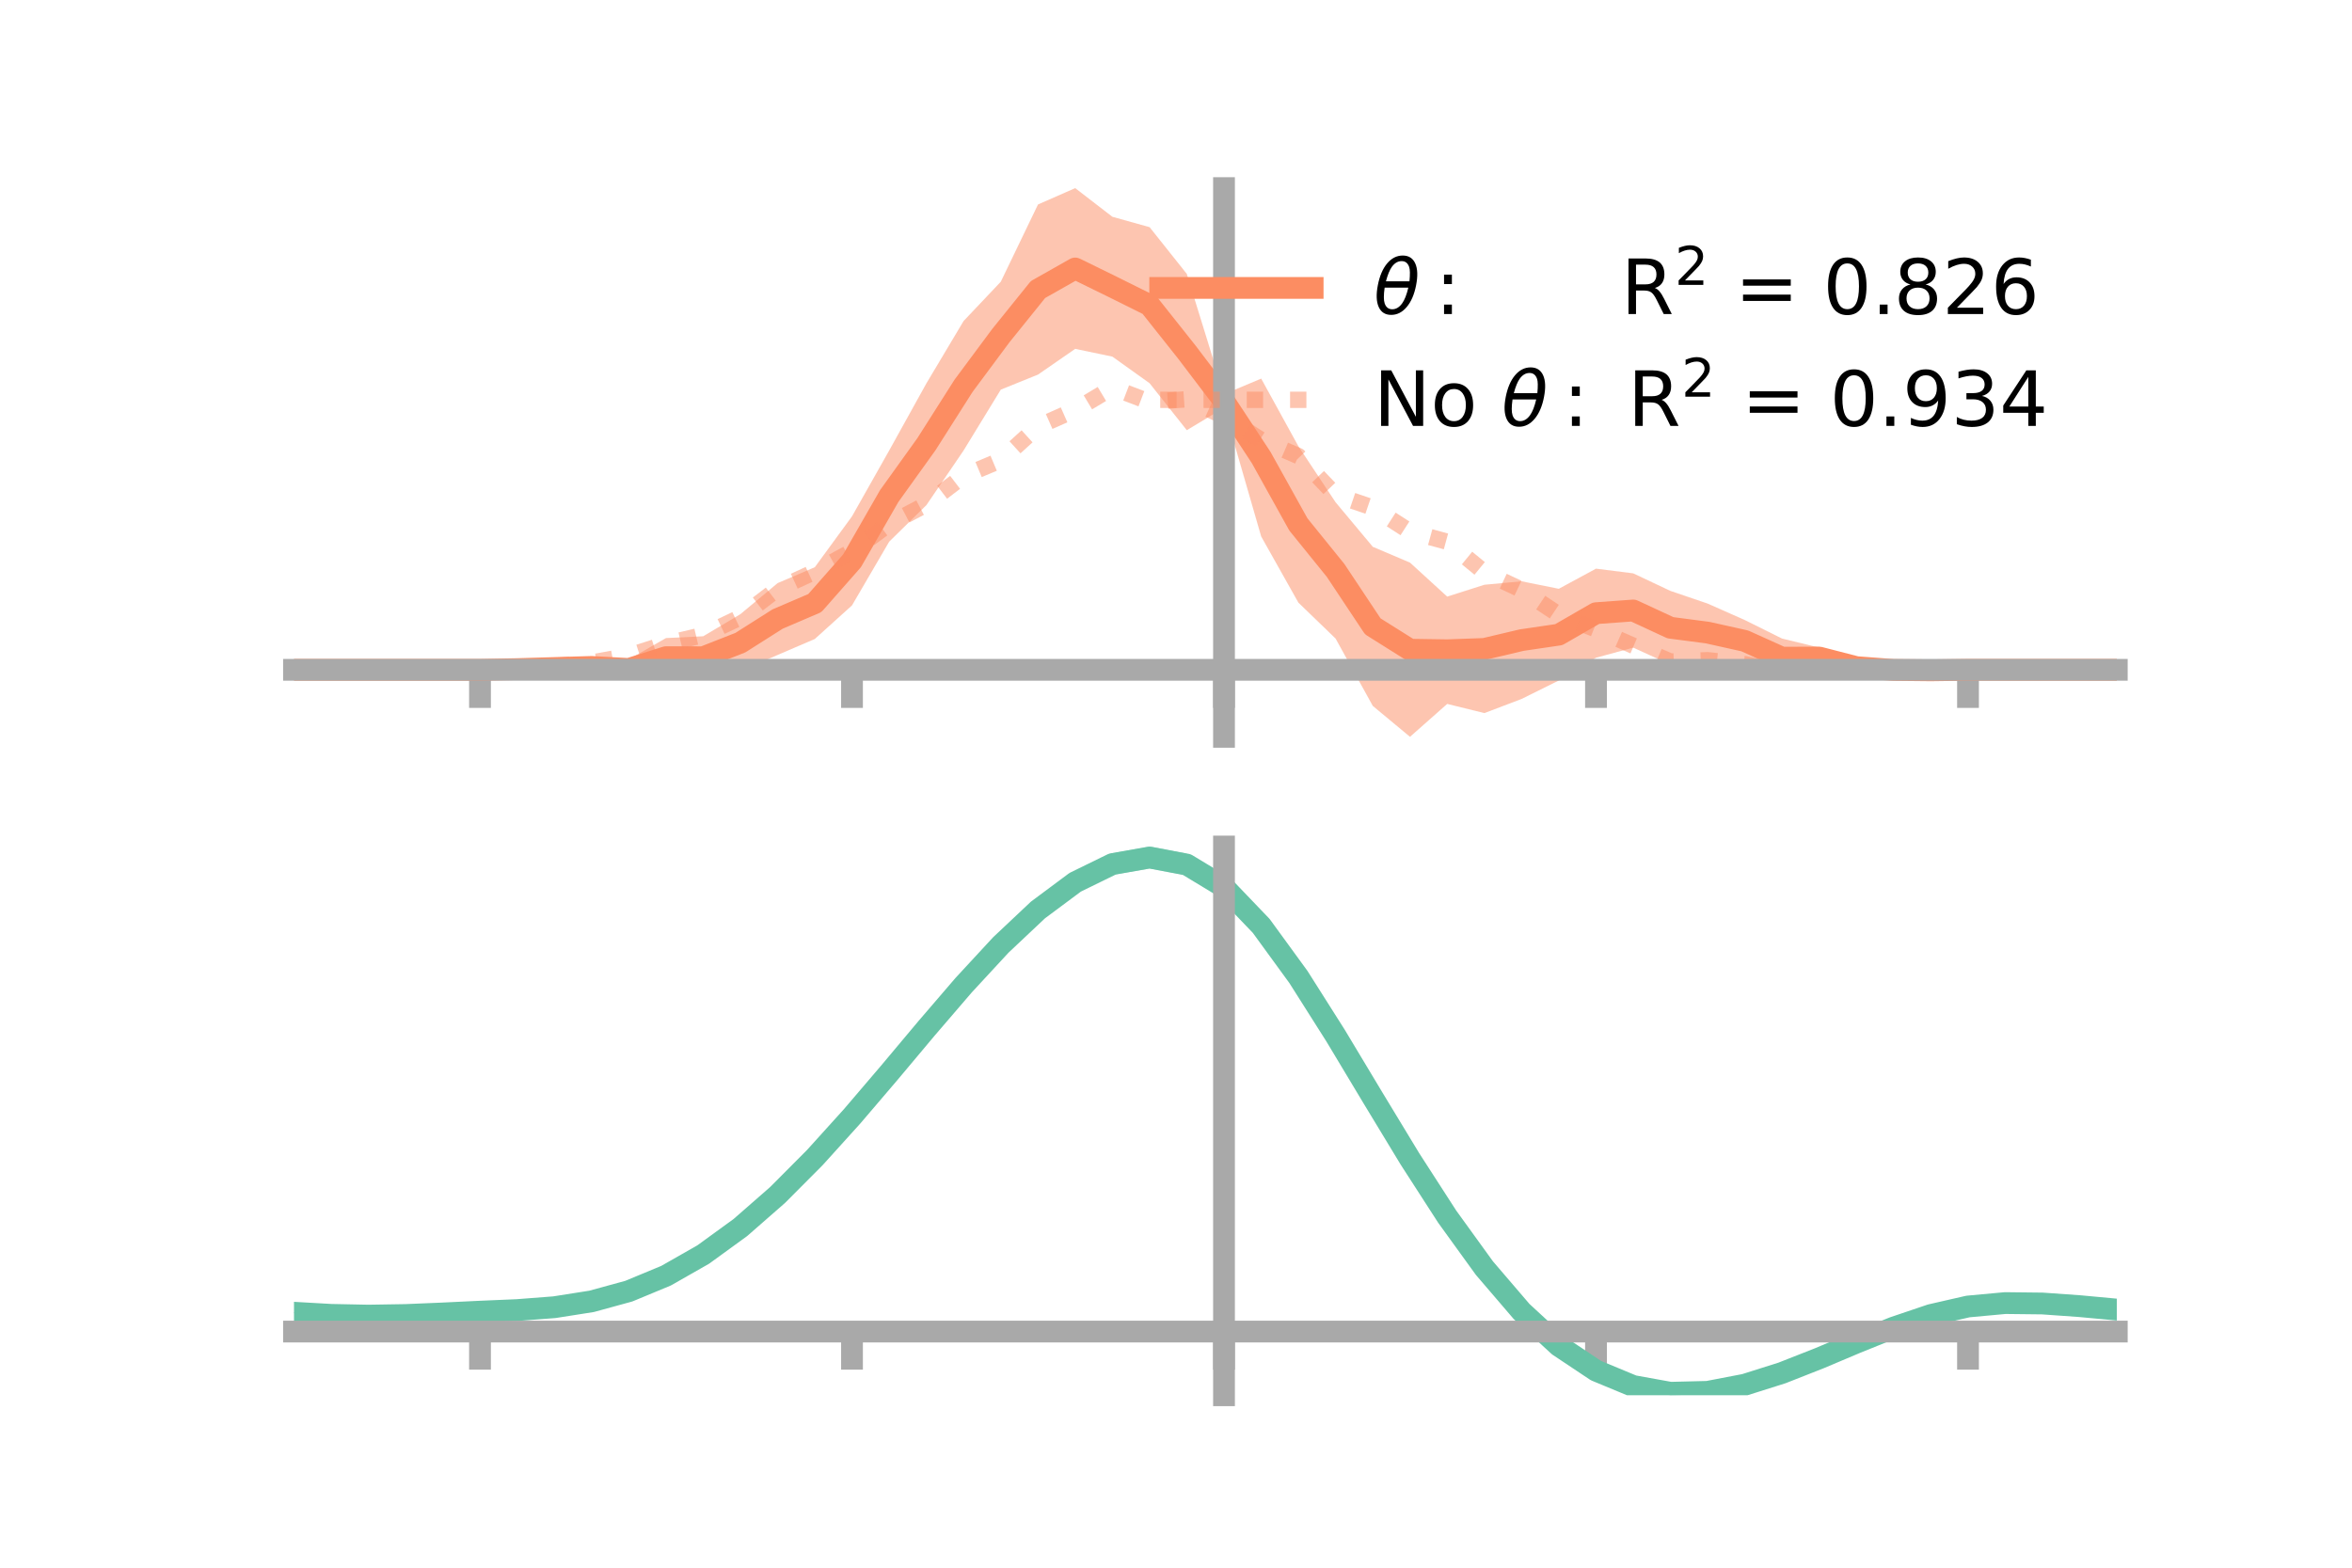 <?xml version="1.0" encoding="utf-8" standalone="no"?>
<!DOCTYPE svg PUBLIC "-//W3C//DTD SVG 1.1//EN"
  "http://www.w3.org/Graphics/SVG/1.1/DTD/svg11.dtd">
<!-- Created with matplotlib (https://matplotlib.org/) -->
<svg height="144pt" version="1.1" viewBox="0 0 216 144" width="216pt" xmlns="http://www.w3.org/2000/svg" xmlns:xlink="http://www.w3.org/1999/xlink">
 <defs>
  <style type="text/css">*{stroke-linecap:butt;stroke-linejoin:round;}</style>
 </defs>
 <g id="figure_1">
  <g id="patch_1">
   <path d="M 0 144 
L 216 144 
L 216 0 
L 0 0 
z
" style="fill:none;"/>
  </g>
  <g id="axes_1">
   <g id="patch_2">
    <path d="M 27 67.68 
L 194.4 67.68 
L 194.4 17.28 
L 27 17.28 
z
" style="fill:none;"/>
   </g>
   <g id="PolyCollection_1">
    <path clip-path="url(#p4779483733)" d="M 27 61.526 
L 27 61.526 
L 30.416 61.526 
L 33.833 61.526 
L 37.249 61.526 
L 40.665 61.526 
L 44.082 61.526 
L 47.498 61.331 
L 50.914 60.972 
L 54.331 60.467 
L 57.747 60.567 
L 61.163 58.609 
L 64.58 58.444 
L 67.996 56.414 
L 71.412 53.563 
L 74.829 52.102 
L 78.245 47.428 
L 81.661 41.378 
L 85.078 35.213 
L 88.494 29.486 
L 91.91 25.877 
L 95.327 18.781 
L 98.743 17.28 
L 102.159 19.913 
L 105.576 20.867 
L 108.992 25.16 
L 112.408 36.213 
L 115.824 34.778 
L 119.241 40.994 
L 122.657 46.137 
L 126.073 50.227 
L 129.49 51.679 
L 132.906 54.801 
L 136.322 53.713 
L 139.739 53.395 
L 143.155 54.084 
L 146.571 52.234 
L 149.988 52.665 
L 153.404 54.276 
L 156.82 55.44 
L 160.237 56.955 
L 163.653 58.653 
L 167.069 59.484 
L 170.486 60.494 
L 173.902 61.152 
L 177.318 61.442 
L 180.735 61.526 
L 184.151 61.526 
L 187.567 61.526 
L 190.984 61.526 
L 194.4 61.526 
L 194.4 61.526 
L 194.4 61.526 
L 190.984 61.526 
L 187.567 61.526 
L 184.151 61.526 
L 180.735 61.526 
L 177.318 61.702 
L 173.902 61.922 
L 170.486 62.065 
L 167.069 61.309 
L 163.653 62.171 
L 160.237 60.784 
L 156.82 60.775 
L 153.404 61.045 
L 149.988 59.488 
L 146.571 60.416 
L 143.155 62.508 
L 139.739 64.202 
L 136.322 65.501 
L 132.906 64.658 
L 129.49 67.68 
L 126.073 64.842 
L 122.657 58.655 
L 119.241 55.355 
L 115.824 49.281 
L 112.408 37.458 
L 108.992 39.517 
L 105.576 35.203 
L 102.159 32.759 
L 98.743 32.044 
L 95.327 34.408 
L 91.91 35.79 
L 88.494 41.377 
L 85.078 46.397 
L 81.661 49.753 
L 78.245 55.608 
L 74.829 58.694 
L 71.412 60.162 
L 67.996 61.646 
L 64.58 62.301 
L 61.163 62.125 
L 57.747 62.329 
L 54.331 62.052 
L 50.914 61.749 
L 47.498 61.593 
L 44.082 61.526 
L 40.665 61.526 
L 37.249 61.526 
L 33.833 61.526 
L 30.416 61.526 
L 27 61.526 
z
" style="fill:#fc8d62;fill-opacity:0.5;"/>
   </g>
   <g id="matplotlib.axis_1">
    <g id="xtick_1">
     <g id="line2d_1">
      <defs>
       <path d="M 0 0 
L 0 3.5 
" id="m2715350ea0" style="stroke:#a9a9a9;stroke-width:2;"/>
      </defs>
      <g>
       <use style="fill:#a9a9a9;stroke:#a9a9a9;stroke-width:2;" x="44.082" xlink:href="#m2715350ea0" y="61.526"/>
      </g>
     </g>
    </g>
    <g id="xtick_2">
     <g id="line2d_2">
      <g>
       <use style="fill:#a9a9a9;stroke:#a9a9a9;stroke-width:2;" x="78.245" xlink:href="#m2715350ea0" y="61.526"/>
      </g>
     </g>
    </g>
    <g id="xtick_3">
     <g id="line2d_3">
      <g>
       <use style="fill:#a9a9a9;stroke:#a9a9a9;stroke-width:2;" x="112.408" xlink:href="#m2715350ea0" y="61.526"/>
      </g>
     </g>
    </g>
    <g id="xtick_4">
     <g id="line2d_4">
      <g>
       <use style="fill:#a9a9a9;stroke:#a9a9a9;stroke-width:2;" x="146.571" xlink:href="#m2715350ea0" y="61.526"/>
      </g>
     </g>
    </g>
    <g id="xtick_5">
     <g id="line2d_5">
      <g>
       <use style="fill:#a9a9a9;stroke:#a9a9a9;stroke-width:2;" x="180.735" xlink:href="#m2715350ea0" y="61.526"/>
      </g>
     </g>
    </g>
   </g>
   <g id="matplotlib.axis_2"/>
   <g id="line2d_6">
    <path clip-path="url(#p4779483733)" d="M 27 61.526 
L 30.416 61.526 
L 33.833 61.526 
L 37.249 61.526 
L 40.665 61.526 
L 44.082 61.526 
L 47.498 61.462 
L 50.914 61.36 
L 54.331 61.26 
L 57.747 61.448 
L 61.163 60.367 
L 64.58 60.372 
L 67.996 59.03 
L 71.412 56.862 
L 74.829 55.398 
L 78.245 51.518 
L 81.661 45.566 
L 85.078 40.805 
L 88.494 35.431 
L 91.91 30.834 
L 95.327 26.595 
L 98.743 24.662 
L 102.159 26.336 
L 105.576 28.035 
L 108.992 32.338 
L 112.408 36.836 
L 115.824 42.029 
L 119.241 48.174 
L 122.657 52.396 
L 126.073 57.534 
L 129.49 59.679 
L 132.906 59.73 
L 136.322 59.607 
L 139.739 58.799 
L 143.155 58.296 
L 146.571 56.325 
L 149.988 56.077 
L 153.404 57.661 
L 156.82 58.108 
L 160.237 58.87 
L 163.653 60.412 
L 167.069 60.397 
L 170.486 61.28 
L 173.902 61.537 
L 177.318 61.572 
L 180.735 61.526 
L 184.151 61.526 
L 187.567 61.526 
L 190.984 61.526 
L 194.4 61.526 
" style="fill:none;stroke:#fc8d62;stroke-linecap:square;stroke-width:2;"/>
   </g>
   <g id="line2d_7">
    <path clip-path="url(#p4779483733)" d="M 27 61.526 
L 30.416 61.526 
L 33.833 61.526 
L 37.249 61.526 
L 40.665 61.526 
L 44.082 61.526 
L 47.498 61.45 
L 50.914 61.191 
L 54.331 60.863 
L 57.747 60.234 
L 61.163 59.138 
L 64.58 58.331 
L 67.996 56.705 
L 71.412 54.089 
L 74.829 52.517 
L 78.245 50.642 
L 81.661 48.12 
L 85.078 46.324 
L 88.494 43.707 
L 91.91 42.274 
L 95.327 39.164 
L 98.743 37.656 
L 102.159 35.609 
L 105.576 36.914 
L 108.992 36.676 
L 112.408 38.236 
L 115.824 40.416 
L 119.241 41.892 
L 122.657 45.464 
L 126.073 46.628 
L 129.49 48.829 
L 132.906 49.763 
L 136.322 52.567 
L 139.739 54.181 
L 143.155 56.457 
L 146.571 57.811 
L 149.988 59.31 
L 153.404 60.765 
L 156.82 60.643 
L 160.237 61.006 
L 163.653 61.728 
L 167.069 61.689 
L 170.486 61.698 
L 173.902 61.721 
L 177.318 61.585 
L 180.735 61.526 
L 184.151 61.526 
L 187.567 61.526 
L 190.984 61.526 
L 194.4 61.526 
" style="fill:none;stroke:#fc8d62;stroke-dasharray:1.5,2.475;stroke-dashoffset:0;stroke-opacity:0.5;stroke-width:1.5;"/>
   </g>
   <g id="patch_3">
    <path d="M 112.408 67.68 
L 112.408 17.28 
" style="fill:none;stroke:#a9a9a9;stroke-linecap:square;stroke-linejoin:miter;stroke-width:2;"/>
   </g>
   <g id="patch_4">
    <path d="M 194.4 67.68 
L 194.4 17.28 
" style="fill:none;"/>
   </g>
   <g id="patch_5">
    <path d="M 27 61.526 
L 194.4 61.526 
" style="fill:none;stroke:#a9a9a9;stroke-linecap:square;stroke-linejoin:miter;stroke-width:2;"/>
   </g>
   <g id="patch_6">
    <path d="M 27 17.28 
L 194.4 17.28 
" style="fill:none;"/>
   </g>
   <g id="legend_1">
    <g id="line2d_8">
     <path d="M 106.55 26.449 
L 120.55 26.449 
" style="fill:none;stroke:#fc8d62;stroke-linecap:square;stroke-width:2;"/>
    </g>
    <g id="line2d_9"/>
    <g id="text_1">
     <!-- $\theta:$      R$^{2}$ = 0.826 -->
     <g transform="translate(126.15 28.899)scale(0.07 -0.07)">
      <defs>
       <path d="M 45.516 34.672 
L 14.453 34.672 
Q 12.359 20.062 14.5 13.875 
Q 17.188 6.25 24.469 6.25 
Q 31.781 6.25 37.359 13.922 
Q 42.234 20.656 45.516 34.672 
z
M 47.016 42.969 
Q 48.344 56.844 46.625 61.719 
Q 43.953 69.438 36.766 69.438 
Q 29.297 69.438 23.828 61.812 
Q 19.531 55.672 16.156 42.969 
z
M 38.188 76.766 
Q 49.906 76.766 54.594 66.406 
Q 59.281 56.109 55.719 37.844 
Q 52.203 19.625 43.453 9.281 
Q 34.766 -1.125 23.047 -1.125 
Q 11.281 -1.125 6.641 9.281 
Q 2 19.625 5.516 37.844 
Q 9.078 56.109 17.719 66.406 
Q 26.422 76.766 38.188 76.766 
z
" id="DejaVuSans-Oblique-952"/>
       <path d="M 11.719 12.406 
L 22.016 12.406 
L 22.016 0 
L 11.719 0 
z
M 11.719 51.703 
L 22.016 51.703 
L 22.016 39.312 
L 11.719 39.312 
z
" id="DejaVuSans-58"/>
       <path id="DejaVuSans-32"/>
       <path d="M 44.391 34.188 
Q 47.562 33.109 50.562 29.594 
Q 53.562 26.078 56.594 19.922 
L 66.609 0 
L 56 0 
L 46.688 18.703 
Q 43.062 26.031 39.672 28.422 
Q 36.281 30.812 30.422 30.812 
L 19.672 30.812 
L 19.672 0 
L 9.812 0 
L 9.812 72.906 
L 32.078 72.906 
Q 44.578 72.906 50.734 67.672 
Q 56.891 62.453 56.891 51.906 
Q 56.891 45.016 53.688 40.469 
Q 50.484 35.938 44.391 34.188 
z
M 19.672 64.797 
L 19.672 38.922 
L 32.078 38.922 
Q 39.203 38.922 42.844 42.219 
Q 46.484 45.516 46.484 51.906 
Q 46.484 58.297 42.844 61.547 
Q 39.203 64.797 32.078 64.797 
z
" id="DejaVuSans-82"/>
       <path d="M 19.188 8.297 
L 53.609 8.297 
L 53.609 0 
L 7.328 0 
L 7.328 8.297 
Q 12.938 14.109 22.625 23.891 
Q 32.328 33.688 34.812 36.531 
Q 39.547 41.844 41.422 45.531 
Q 43.312 49.219 43.312 52.781 
Q 43.312 58.594 39.234 62.25 
Q 35.156 65.922 28.609 65.922 
Q 23.969 65.922 18.812 64.312 
Q 13.672 62.703 7.812 59.422 
L 7.812 69.391 
Q 13.766 71.781 18.938 73 
Q 24.125 74.219 28.422 74.219 
Q 39.75 74.219 46.484 68.547 
Q 53.219 62.891 53.219 53.422 
Q 53.219 48.922 51.531 44.891 
Q 49.859 40.875 45.406 35.406 
Q 44.188 33.984 37.641 27.219 
Q 31.109 20.453 19.188 8.297 
z
" id="DejaVuSans-50"/>
       <path d="M 10.594 45.406 
L 73.188 45.406 
L 73.188 37.203 
L 10.594 37.203 
z
M 10.594 25.484 
L 73.188 25.484 
L 73.188 17.188 
L 10.594 17.188 
z
" id="DejaVuSans-61"/>
       <path d="M 31.781 66.406 
Q 24.172 66.406 20.328 58.906 
Q 16.5 51.422 16.5 36.375 
Q 16.5 21.391 20.328 13.891 
Q 24.172 6.391 31.781 6.391 
Q 39.453 6.391 43.281 13.891 
Q 47.125 21.391 47.125 36.375 
Q 47.125 51.422 43.281 58.906 
Q 39.453 66.406 31.781 66.406 
z
M 31.781 74.219 
Q 44.047 74.219 50.516 64.516 
Q 56.984 54.828 56.984 36.375 
Q 56.984 17.969 50.516 8.266 
Q 44.047 -1.422 31.781 -1.422 
Q 19.531 -1.422 13.062 8.266 
Q 6.594 17.969 6.594 36.375 
Q 6.594 54.828 13.062 64.516 
Q 19.531 74.219 31.781 74.219 
z
" id="DejaVuSans-48"/>
       <path d="M 10.688 12.406 
L 21 12.406 
L 21 0 
L 10.688 0 
z
" id="DejaVuSans-46"/>
       <path d="M 31.781 34.625 
Q 24.75 34.625 20.719 30.859 
Q 16.703 27.094 16.703 20.516 
Q 16.703 13.922 20.719 10.156 
Q 24.75 6.391 31.781 6.391 
Q 38.812 6.391 42.859 10.172 
Q 46.922 13.969 46.922 20.516 
Q 46.922 27.094 42.891 30.859 
Q 38.875 34.625 31.781 34.625 
z
M 21.922 38.812 
Q 15.578 40.375 12.031 44.719 
Q 8.5 49.078 8.5 55.328 
Q 8.5 64.062 14.719 69.141 
Q 20.953 74.219 31.781 74.219 
Q 42.672 74.219 48.875 69.141 
Q 55.078 64.062 55.078 55.328 
Q 55.078 49.078 51.531 44.719 
Q 48 40.375 41.703 38.812 
Q 48.828 37.156 52.797 32.312 
Q 56.781 27.484 56.781 20.516 
Q 56.781 9.906 50.312 4.234 
Q 43.844 -1.422 31.781 -1.422 
Q 19.734 -1.422 13.25 4.234 
Q 6.781 9.906 6.781 20.516 
Q 6.781 27.484 10.781 32.312 
Q 14.797 37.156 21.922 38.812 
z
M 18.312 54.391 
Q 18.312 48.734 21.844 45.562 
Q 25.391 42.391 31.781 42.391 
Q 38.141 42.391 41.719 45.562 
Q 45.312 48.734 45.312 54.391 
Q 45.312 60.062 41.719 63.234 
Q 38.141 66.406 31.781 66.406 
Q 25.391 66.406 21.844 63.234 
Q 18.312 60.062 18.312 54.391 
z
" id="DejaVuSans-56"/>
       <path d="M 33.016 40.375 
Q 26.375 40.375 22.484 35.828 
Q 18.609 31.297 18.609 23.391 
Q 18.609 15.531 22.484 10.953 
Q 26.375 6.391 33.016 6.391 
Q 39.656 6.391 43.531 10.953 
Q 47.406 15.531 47.406 23.391 
Q 47.406 31.297 43.531 35.828 
Q 39.656 40.375 33.016 40.375 
z
M 52.594 71.297 
L 52.594 62.312 
Q 48.875 64.062 45.094 64.984 
Q 41.312 65.922 37.594 65.922 
Q 27.828 65.922 22.672 59.328 
Q 17.531 52.734 16.797 39.406 
Q 19.672 43.656 24.016 45.922 
Q 28.375 48.188 33.594 48.188 
Q 44.578 48.188 50.953 41.516 
Q 57.328 34.859 57.328 23.391 
Q 57.328 12.156 50.688 5.359 
Q 44.047 -1.422 33.016 -1.422 
Q 20.359 -1.422 13.672 8.266 
Q 6.984 17.969 6.984 36.375 
Q 6.984 53.656 15.188 63.938 
Q 23.391 74.219 37.203 74.219 
Q 40.922 74.219 44.703 73.484 
Q 48.484 72.75 52.594 71.297 
z
" id="DejaVuSans-54"/>
      </defs>
      <use transform="translate(0 0.766)" xlink:href="#DejaVuSans-Oblique-952"/>
      <use transform="translate(80.664 0.766)" xlink:href="#DejaVuSans-58"/>
      <use transform="translate(133.838 0.766)" xlink:href="#DejaVuSans-32"/>
      <use transform="translate(165.625 0.766)" xlink:href="#DejaVuSans-32"/>
      <use transform="translate(197.412 0.766)" xlink:href="#DejaVuSans-32"/>
      <use transform="translate(229.199 0.766)" xlink:href="#DejaVuSans-32"/>
      <use transform="translate(260.986 0.766)" xlink:href="#DejaVuSans-32"/>
      <use transform="translate(292.773 0.766)" xlink:href="#DejaVuSans-32"/>
      <use transform="translate(324.561 0.766)" xlink:href="#DejaVuSans-82"/>
      <use transform="translate(395 39.047)scale(0.7)" xlink:href="#DejaVuSans-50"/>
      <use transform="translate(442.271 0.766)" xlink:href="#DejaVuSans-32"/>
      <use transform="translate(474.058 0.766)" xlink:href="#DejaVuSans-61"/>
      <use transform="translate(557.847 0.766)" xlink:href="#DejaVuSans-32"/>
      <use transform="translate(589.634 0.766)" xlink:href="#DejaVuSans-48"/>
      <use transform="translate(653.257 0.766)" xlink:href="#DejaVuSans-46"/>
      <use transform="translate(682.419 0.766)" xlink:href="#DejaVuSans-56"/>
      <use transform="translate(746.042 0.766)" xlink:href="#DejaVuSans-50"/>
      <use transform="translate(809.665 0.766)" xlink:href="#DejaVuSans-54"/>
     </g>
    </g>
    <g id="line2d_10">
     <path d="M 106.55 36.724 
L 120.55 36.724 
" style="fill:none;stroke:#fc8d62;stroke-dasharray:1.5,2.475;stroke-dashoffset:0;stroke-opacity:0.5;stroke-width:1.5;"/>
    </g>
    <g id="line2d_11"/>
    <g id="text_2">
     <!-- No $\theta:$ R$^{2}$ = 0.934 -->
     <g transform="translate(126.15 39.174)scale(0.07 -0.07)">
      <defs>
       <path d="M 9.812 72.906 
L 23.094 72.906 
L 55.422 11.922 
L 55.422 72.906 
L 64.984 72.906 
L 64.984 0 
L 51.703 0 
L 19.391 60.984 
L 19.391 0 
L 9.812 0 
z
" id="DejaVuSans-78"/>
       <path d="M 30.609 48.391 
Q 23.391 48.391 19.188 42.75 
Q 14.984 37.109 14.984 27.297 
Q 14.984 17.484 19.156 11.844 
Q 23.344 6.203 30.609 6.203 
Q 37.797 6.203 41.984 11.859 
Q 46.188 17.531 46.188 27.297 
Q 46.188 37.016 41.984 42.703 
Q 37.797 48.391 30.609 48.391 
z
M 30.609 56 
Q 42.328 56 49.016 48.375 
Q 55.719 40.766 55.719 27.297 
Q 55.719 13.875 49.016 6.219 
Q 42.328 -1.422 30.609 -1.422 
Q 18.844 -1.422 12.172 6.219 
Q 5.516 13.875 5.516 27.297 
Q 5.516 40.766 12.172 48.375 
Q 18.844 56 30.609 56 
z
" id="DejaVuSans-111"/>
       <path d="M 10.984 1.516 
L 10.984 10.5 
Q 14.703 8.734 18.5 7.812 
Q 22.312 6.891 25.984 6.891 
Q 35.75 6.891 40.891 13.453 
Q 46.047 20.016 46.781 33.406 
Q 43.953 29.203 39.594 26.953 
Q 35.25 24.703 29.984 24.703 
Q 19.047 24.703 12.672 31.312 
Q 6.297 37.938 6.297 49.422 
Q 6.297 60.641 12.938 67.422 
Q 19.578 74.219 30.609 74.219 
Q 43.266 74.219 49.922 64.516 
Q 56.594 54.828 56.594 36.375 
Q 56.594 19.141 48.406 8.859 
Q 40.234 -1.422 26.422 -1.422 
Q 22.703 -1.422 18.891 -0.688 
Q 15.094 0.047 10.984 1.516 
z
M 30.609 32.422 
Q 37.25 32.422 41.125 36.953 
Q 45.016 41.5 45.016 49.422 
Q 45.016 57.281 41.125 61.844 
Q 37.25 66.406 30.609 66.406 
Q 23.969 66.406 20.094 61.844 
Q 16.219 57.281 16.219 49.422 
Q 16.219 41.5 20.094 36.953 
Q 23.969 32.422 30.609 32.422 
z
" id="DejaVuSans-57"/>
       <path d="M 40.578 39.312 
Q 47.656 37.797 51.625 33 
Q 55.609 28.219 55.609 21.188 
Q 55.609 10.406 48.188 4.484 
Q 40.766 -1.422 27.094 -1.422 
Q 22.516 -1.422 17.656 -0.516 
Q 12.797 0.391 7.625 2.203 
L 7.625 11.719 
Q 11.719 9.328 16.594 8.109 
Q 21.484 6.891 26.812 6.891 
Q 36.078 6.891 40.938 10.547 
Q 45.797 14.203 45.797 21.188 
Q 45.797 27.641 41.281 31.266 
Q 36.766 34.906 28.719 34.906 
L 20.219 34.906 
L 20.219 43.016 
L 29.109 43.016 
Q 36.375 43.016 40.234 45.922 
Q 44.094 48.828 44.094 54.297 
Q 44.094 59.906 40.109 62.906 
Q 36.141 65.922 28.719 65.922 
Q 24.656 65.922 20.016 65.031 
Q 15.375 64.156 9.812 62.312 
L 9.812 71.094 
Q 15.438 72.656 20.344 73.438 
Q 25.25 74.219 29.594 74.219 
Q 40.828 74.219 47.359 69.109 
Q 53.906 64.016 53.906 55.328 
Q 53.906 49.266 50.438 45.094 
Q 46.969 40.922 40.578 39.312 
z
" id="DejaVuSans-51"/>
       <path d="M 37.797 64.312 
L 12.891 25.391 
L 37.797 25.391 
z
M 35.203 72.906 
L 47.609 72.906 
L 47.609 25.391 
L 58.016 25.391 
L 58.016 17.188 
L 47.609 17.188 
L 47.609 0 
L 37.797 0 
L 37.797 17.188 
L 4.891 17.188 
L 4.891 26.703 
z
" id="DejaVuSans-52"/>
      </defs>
      <use transform="translate(0 0.766)" xlink:href="#DejaVuSans-78"/>
      <use transform="translate(74.805 0.766)" xlink:href="#DejaVuSans-111"/>
      <use transform="translate(135.986 0.766)" xlink:href="#DejaVuSans-32"/>
      <use transform="translate(167.773 0.766)" xlink:href="#DejaVuSans-Oblique-952"/>
      <use transform="translate(248.438 0.766)" xlink:href="#DejaVuSans-58"/>
      <use transform="translate(301.611 0.766)" xlink:href="#DejaVuSans-32"/>
      <use transform="translate(333.398 0.766)" xlink:href="#DejaVuSans-82"/>
      <use transform="translate(403.838 39.047)scale(0.7)" xlink:href="#DejaVuSans-50"/>
      <use transform="translate(451.108 0.766)" xlink:href="#DejaVuSans-32"/>
      <use transform="translate(482.896 0.766)" xlink:href="#DejaVuSans-61"/>
      <use transform="translate(566.685 0.766)" xlink:href="#DejaVuSans-32"/>
      <use transform="translate(598.472 0.766)" xlink:href="#DejaVuSans-48"/>
      <use transform="translate(662.095 0.766)" xlink:href="#DejaVuSans-46"/>
      <use transform="translate(693.882 0.766)" xlink:href="#DejaVuSans-57"/>
      <use transform="translate(757.505 0.766)" xlink:href="#DejaVuSans-51"/>
      <use transform="translate(821.128 0.766)" xlink:href="#DejaVuSans-52"/>
     </g>
    </g>
   </g>
  </g>
  <g id="axes_2">
   <g id="patch_7">
    <path d="M 27 128.16 
L 194.4 128.16 
L 194.4 77.76 
L 27 77.76 
z
" style="fill:none;"/>
   </g>
   <g id="PolyCollection_2">
    <path clip-path="url(#pf1682aa459)" d="M 27 120.623 
L 27 120.54 
L 30.416 120.745 
L 33.833 120.815 
L 37.249 120.753 
L 40.665 120.601 
L 44.082 120.428 
L 47.498 120.277 
L 50.914 120.008 
L 54.331 119.463 
L 57.747 118.516 
L 61.163 117.074 
L 64.58 115.087 
L 67.996 112.545 
L 71.412 109.48 
L 74.829 105.959 
L 78.245 102.083 
L 81.661 97.981 
L 85.078 93.808 
L 88.494 89.736 
L 91.91 85.957 
L 95.327 82.669 
L 98.743 80.074 
L 102.159 78.373 
L 105.576 77.76 
L 108.992 78.422 
L 112.408 80.523 
L 115.824 84.145 
L 119.241 88.91 
L 122.657 94.387 
L 126.073 100.171 
L 129.49 105.906 
L 132.906 111.293 
L 136.322 116.099 
L 139.739 120.154 
L 143.155 123.352 
L 146.571 125.655 
L 149.988 127.083 
L 153.404 127.704 
L 156.82 127.627 
L 160.237 126.983 
L 163.653 125.923 
L 167.069 124.605 
L 170.486 123.19 
L 173.902 121.837 
L 177.318 120.699 
L 180.735 119.924 
L 184.151 119.612 
L 187.567 119.657 
L 190.984 119.909 
L 194.4 120.237 
L 194.4 120.347 
L 194.4 120.347 
L 190.984 120.042 
L 187.567 119.809 
L 184.151 119.775 
L 180.735 120.094 
L 177.318 120.883 
L 173.902 122.056 
L 170.486 123.46 
L 167.069 124.931 
L 163.653 126.301 
L 160.237 127.401 
L 156.82 128.07 
L 153.404 128.16 
L 149.988 127.548 
L 146.571 126.142 
L 143.155 123.889 
L 139.739 120.783 
L 136.322 116.861 
L 132.906 112.219 
L 129.49 107.015 
L 126.073 101.47 
L 122.657 95.873 
L 119.241 90.567 
L 115.824 85.948 
L 112.408 82.439 
L 108.992 80.408 
L 105.576 79.773 
L 102.159 80.366 
L 98.743 82.005 
L 95.327 84.497 
L 91.91 87.647 
L 88.494 91.259 
L 85.078 95.143 
L 81.661 99.118 
L 78.245 103.02 
L 74.829 106.703 
L 71.412 110.048 
L 67.996 112.962 
L 64.58 115.385 
L 61.163 117.289 
L 57.747 118.684 
L 54.331 119.608 
L 50.914 120.14 
L 47.498 120.398 
L 44.082 120.537 
L 40.665 120.693 
L 37.249 120.826 
L 33.833 120.875 
L 30.416 120.808 
L 27 120.623 
z
" style="fill:#66c2a5;fill-opacity:0.5;"/>
   </g>
   <g id="matplotlib.axis_3">
    <g id="xtick_6">
     <g id="line2d_12">
      <g>
       <use style="fill:#a9a9a9;stroke:#a9a9a9;stroke-width:2;" x="44.082" xlink:href="#m2715350ea0" y="122.31"/>
      </g>
     </g>
    </g>
    <g id="xtick_7">
     <g id="line2d_13">
      <g>
       <use style="fill:#a9a9a9;stroke:#a9a9a9;stroke-width:2;" x="78.245" xlink:href="#m2715350ea0" y="122.31"/>
      </g>
     </g>
    </g>
    <g id="xtick_8">
     <g id="line2d_14">
      <g>
       <use style="fill:#a9a9a9;stroke:#a9a9a9;stroke-width:2;" x="112.408" xlink:href="#m2715350ea0" y="122.31"/>
      </g>
     </g>
    </g>
    <g id="xtick_9">
     <g id="line2d_15">
      <g>
       <use style="fill:#a9a9a9;stroke:#a9a9a9;stroke-width:2;" x="146.571" xlink:href="#m2715350ea0" y="122.31"/>
      </g>
     </g>
    </g>
    <g id="xtick_10">
     <g id="line2d_16">
      <g>
       <use style="fill:#a9a9a9;stroke:#a9a9a9;stroke-width:2;" x="180.735" xlink:href="#m2715350ea0" y="122.31"/>
      </g>
     </g>
    </g>
   </g>
   <g id="matplotlib.axis_4"/>
   <g id="line2d_17">
    <path clip-path="url(#pf1682aa459)" d="M 27 120.581 
L 30.416 120.776 
L 33.833 120.845 
L 37.249 120.79 
L 40.665 120.647 
L 44.082 120.483 
L 47.498 120.337 
L 50.914 120.074 
L 54.331 119.536 
L 57.747 118.6 
L 61.163 117.182 
L 64.58 115.236 
L 67.996 112.753 
L 71.412 109.764 
L 74.829 106.331 
L 78.245 102.552 
L 81.661 98.55 
L 85.078 94.475 
L 88.494 90.498 
L 91.91 86.802 
L 95.327 83.583 
L 98.743 81.04 
L 102.159 79.369 
L 105.576 78.766 
L 108.992 79.415 
L 112.408 81.481 
L 115.824 85.046 
L 119.241 89.738 
L 122.657 95.13 
L 126.073 100.821 
L 129.49 106.46 
L 132.906 111.756 
L 136.322 116.48 
L 139.739 120.468 
L 143.155 123.621 
L 146.571 125.898 
L 149.988 127.315 
L 153.404 127.932 
L 156.82 127.848 
L 160.237 127.192 
L 163.653 126.112 
L 167.069 124.768 
L 170.486 123.325 
L 173.902 121.947 
L 177.318 120.791 
L 180.735 120.009 
L 184.151 119.694 
L 187.567 119.733 
L 190.984 119.975 
L 194.4 120.292 
" style="fill:none;stroke:#66c2a5;stroke-linecap:square;stroke-width:2;"/>
   </g>
   <g id="patch_8">
    <path d="M 112.408 128.16 
L 112.408 77.76 
" style="fill:none;stroke:#a9a9a9;stroke-linecap:square;stroke-linejoin:miter;stroke-width:2;"/>
   </g>
   <g id="patch_9">
    <path d="M 194.4 128.16 
L 194.4 77.76 
" style="fill:none;"/>
   </g>
   <g id="patch_10">
    <path d="M 27 122.31 
L 194.4 122.31 
" style="fill:none;stroke:#a9a9a9;stroke-linecap:square;stroke-linejoin:miter;stroke-width:2;"/>
   </g>
   <g id="patch_11">
    <path d="M 27 77.76 
L 194.4 77.76 
" style="fill:none;"/>
   </g>
  </g>
 </g>
 <defs>
  <clipPath id="p4779483733">
   <rect height="50.4" width="167.4" x="27" y="17.28"/>
  </clipPath>
  <clipPath id="pf1682aa459">
   <rect height="50.4" width="167.4" x="27" y="77.76"/>
  </clipPath>
 </defs>
</svg>
